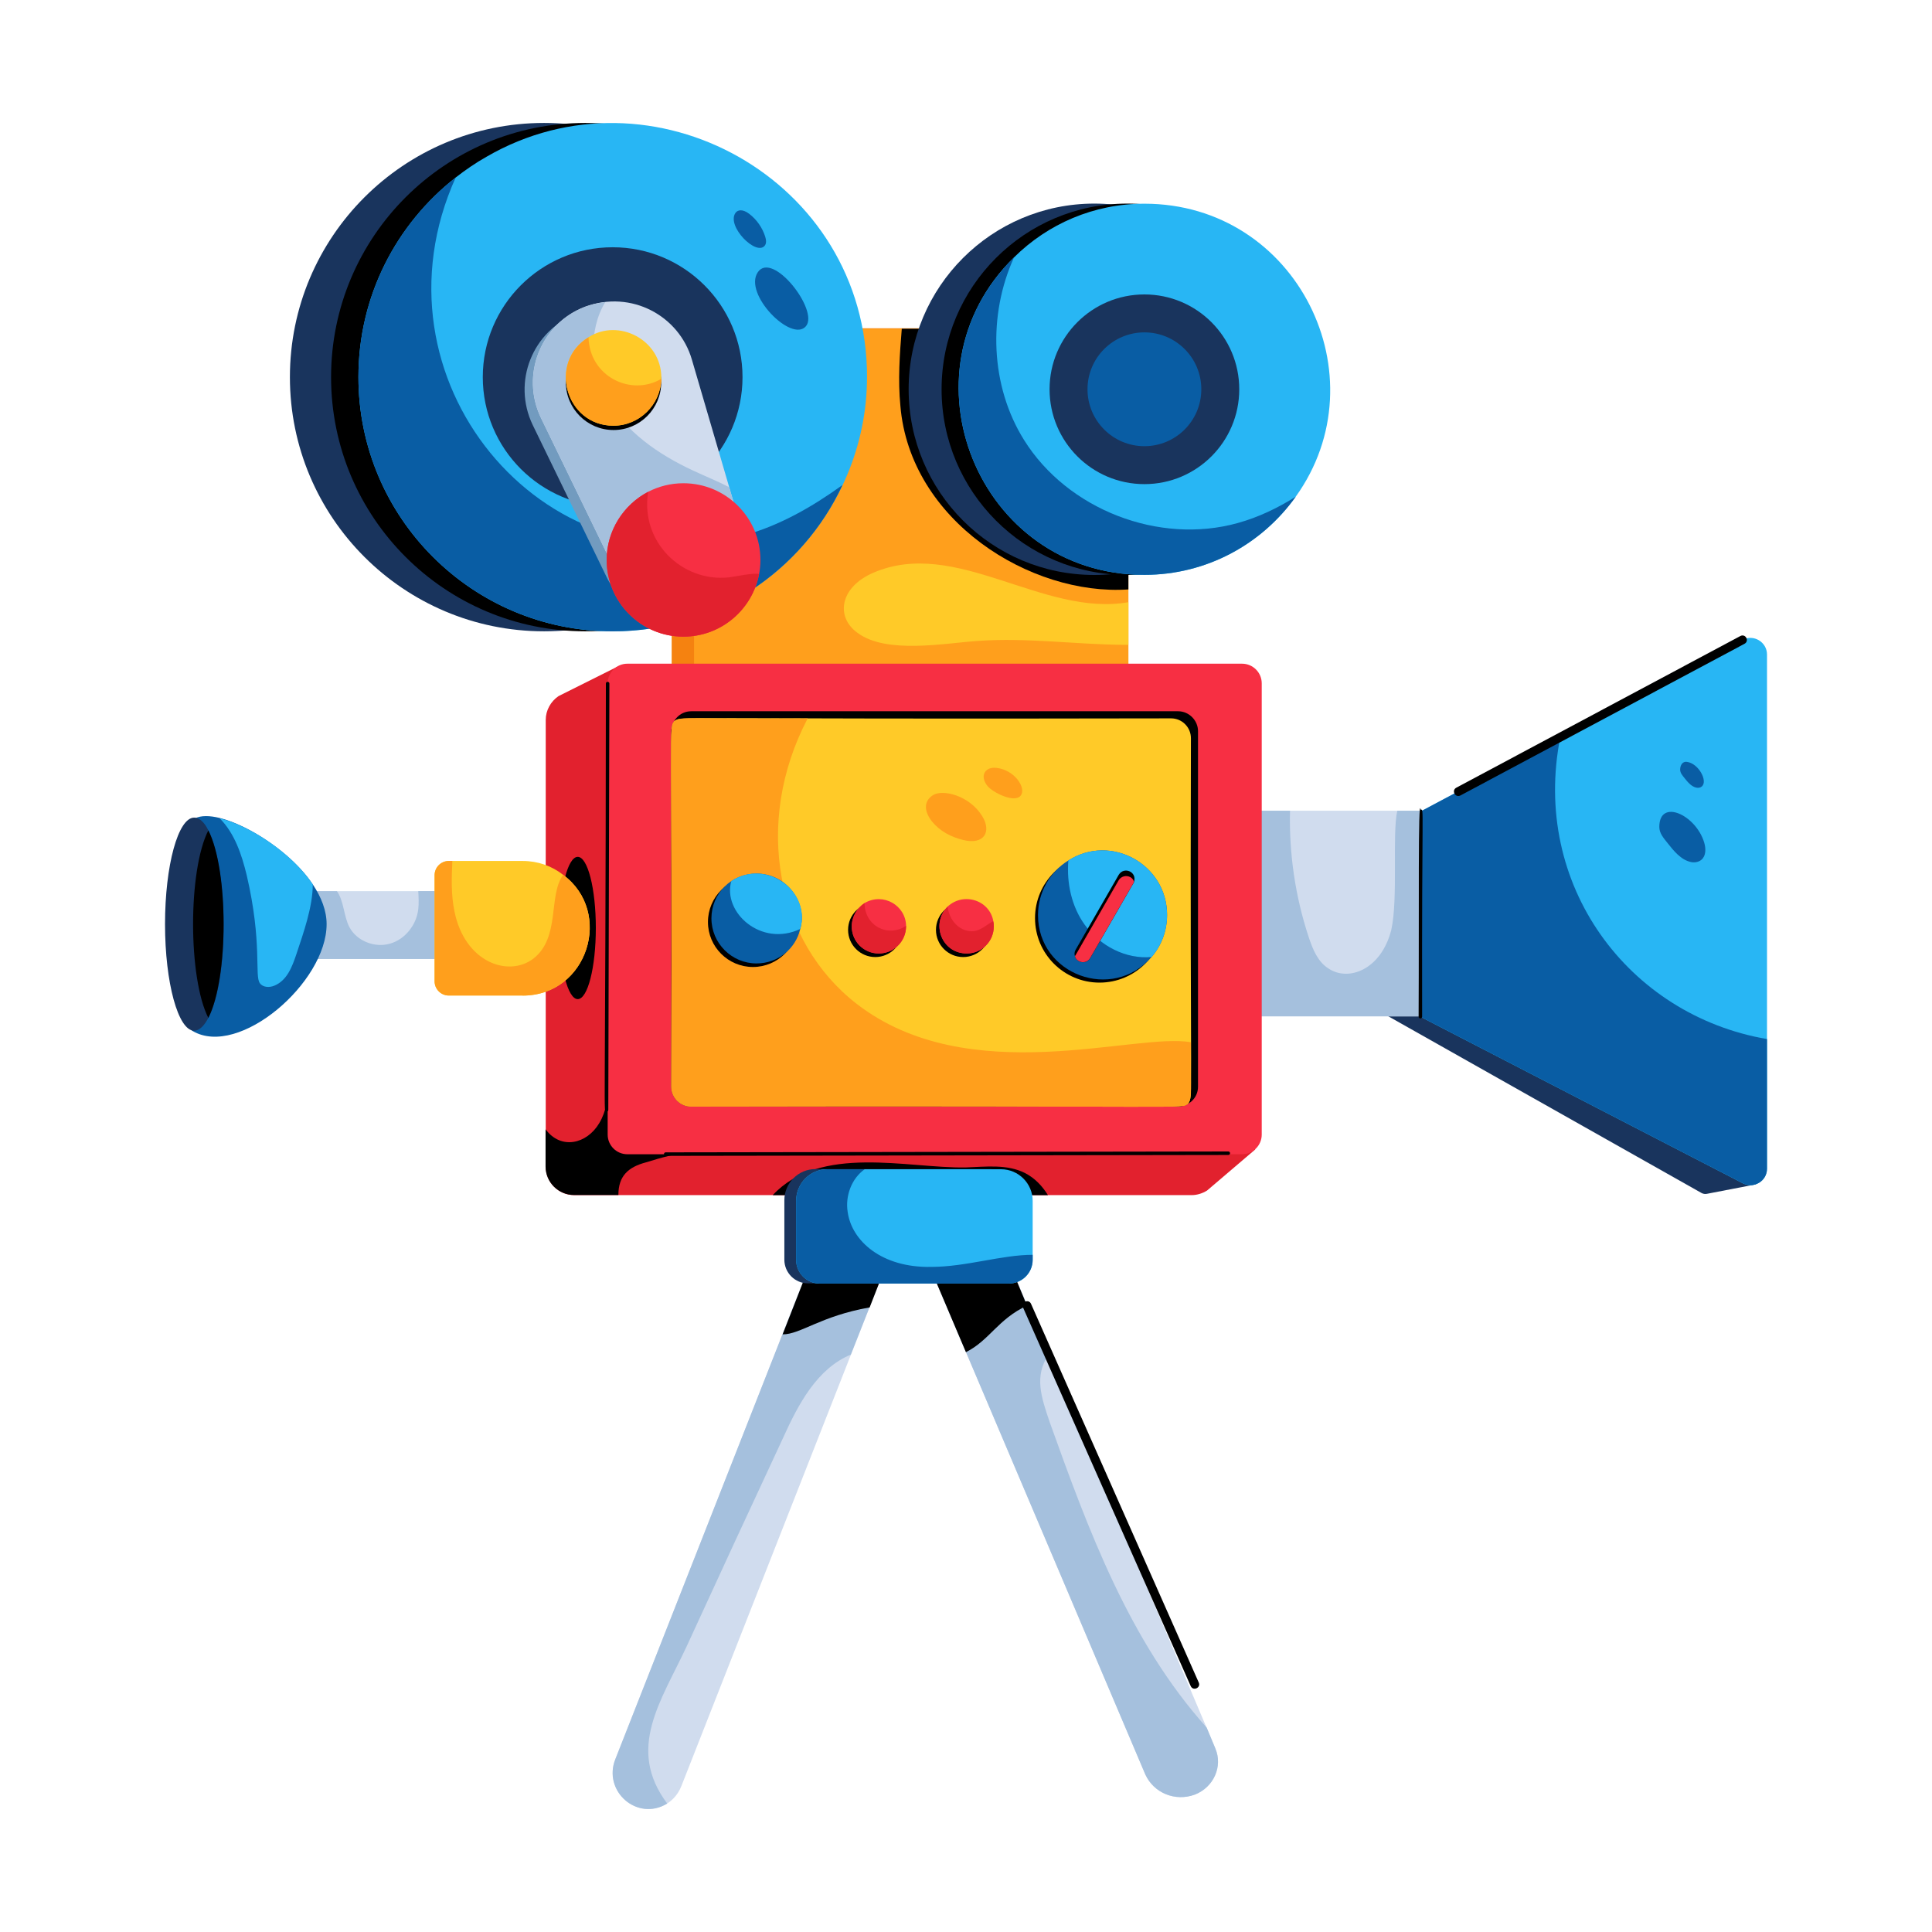 <svg id="Layer_1" enable-background="new 0 0 55 55" viewBox="0 0 55 55" xmlns="http://www.w3.org/2000/svg"><g id="_x38_3"><g><path d="m34.012 51.087c-.556.208-1.17-.041-1.404-.568l-6.262-14.744 1.99-.761c.872 2.054 6.631 15.626 6.262 14.758.219.512-.044 1.108-.585 1.315z" fill="#d0dcee"/></g><g><path d="m34.009 51.091c-.556.202-1.163-.051-1.405-.576-.05-.119-6.305-14.85-6.259-14.742l1.992-.758.9 2.154.293.688.313.718c-.403.605-.204 1.194.04 1.911 1.102 3.074 2.265 6.238 4.469 8.695l.243.586c.222.516-.04 1.112-.586 1.325z" fill="#a5c0dd"/></g><g><path d="m29.237 37.168c-.832.388-1.067.989-1.739 1.325l-1.153-2.72 1.992-.758z"/></g><g><path d="m25.314 35.791c-8.108 20.632-5.312 13.516-5.917 15.055-.218.558-.825.784-1.313.58-.525-.212-.774-.82-.567-1.343l5.931-15.069z" fill="#d0dcee"/></g><g><path d="m25.313 35.793c-.041.103-.882 2.238-.829 2.103l-.263.667c-.967.401-1.5 1.424-1.931 2.376-.92 1.972-1.83 3.943-2.74 5.925-.729 1.566-1.729 2.914-.556 4.479-.848.521-1.844-.352-1.476-1.264.04-.102 5.966-15.17 5.925-15.065z" fill="#a5c0dd"/></g><g><path d="m25.313 35.793-.556 1.426c-1.399.247-1.965.768-2.477.768l1.163-2.973z"/></g><g><path d="m49.995 33.715-1.405.271c-.052.01-.107.001-.153-.025l-8.916-5.03.914-0z" fill="#19345d"/></g><g><path d="m35.116 23.079h7.068v5.854h-7.068z" fill="#d0dcee"/></g><g><path d="m42.184 24.919v4.014h-7.068v-5.854h1.608c-.03 1.223.152 2.457.536 3.61.111.334.253.688.556.88.571.386 1.5.038 1.79-1.092.201-.893.022-2.724.172-3.397h1.547c.05.1.388.588.859 1.84z" fill="#a5c0dd"/></g><g><path d="m19.121 9.345h12.366v10.627h-12.366z" fill="#f58210"/></g><g><path d="m19.758 9.359h12.366v10.627h-12.366z" fill="#ff9f1c"/></g><g><path d="m32.123 9.359v7.421c-2.787.19-6.218-1.953-6.491-5.227-.071-.728-.02-1.466.04-2.194z"/></g><g><circle cx="15.489" cy="10.736" fill="#19345d" r="7.236"/></g><g><circle cx="16.661" cy="10.736" r="7.236"/></g><g><path d="m24.682 10.734c0 3.858-3.129 7.239-7.239 7.239-3.994 0-7.239-3.236-7.239-7.239 0-2.315 1.082-4.358 2.77-5.682.273-.212.566-.415.87-.586 4.69-2.725 10.839.625 10.839 6.269z" fill="#28b6f4"/></g><g><path d="m23.984 13.807c-1.143 2.457-3.64 4.166-6.542 4.166-3.994 0-7.239-3.236-7.239-7.239 0-2.315 1.082-4.358 2.77-5.682-2.586 5.734 2.475 11.768 8.2 10.192 1.021-.283 1.941-.809 2.811-1.436z" fill="#095da4"/></g><g><path d="m35.738 32.719-1.375 1.173c-.131.081-.283.131-.445.131h-17.573c-.445 0-.809-.364-.809-.809v-12.72c0-.273.142-.526.364-.677l1.678-.839.091 1.082h16.491v12.254z" fill="#e2212e"/></g><g><path d="m29.833 34.024h-7.836c1.359-1.458 3.837-.763 5.49-.789.576-.02 1.183-.101 1.699.162.273.142.485.364.647.627z"/></g><g><path d="m19.788 32.765c-.475.061-.95.182-1.395.324-.509.134-.789.389-.789.93h-1.264c-.445 0-.809-.364-.809-.809v-1.062c.439.596 1.177.418 1.527-.172.202-.334.253-.728.283-1.112.03-.384.04-.778.182-1.143.071.404.131.849.263 1.234.325.95.869 1.499 2.002 1.81z"/></g><g><ellipse cx="16.447" cy="26.418" rx=".515" ry="2.025"/></g><g><path d="m35.359 32.859h-17.5c-.309 0-.56-.251-.56-.56v-12.845c0-.309.251-.56.56-.56h17.5c.309 0 .56.251.56.56v12.845c0 .309-.251.56-.56.56z" fill="#f72f43"/></g><g><path d="m8.59 25.369h4.469v1.931h-4.469z" fill="#d0dcee"/></g><g><path d="m13.059 25.369v1.931h-4.469v-1.931h1.001c.202.283.192.708.354 1.021.212.404.728.597 1.153.475.435-.121.758-.536.809-.981.02-.172.01-.344 0-.516h1.153z" fill="#a5c0dd"/></g><g><path d="m14.879 28.341h-2.103c-.222 0-.404-.182-.404-.404v-3.023c0-.222.182-.404.404-.404h2.103c.435 0 .829.142 1.153.394 1.438 1.063.702 3.438-1.153 3.438z" fill="#ffca28"/></g><g><path d="m9.298 26.309c0 1.668-2.497 3.812-3.812 3.043-.394-.233.071-1.375.071-3.054 0-1.668-.425-2.801 0-3.003.665-.333 2.575.723 3.347 1.881.243.364.394.748.394 1.132z" fill="#095da4"/></g><g><path d="m5.931 28.978c-.121.233-.263.364-.404.364-.455 0-.829-1.365-.829-3.033 0-1.678.374-3.033.829-3.033.864 0 1.163 4.214.404 5.703z" fill="#19345d"/></g><g><path d="m5.931 28.978c-.576-1.13-.582-4.196 0-5.339.583 1.143.576 4.209 0 5.339z"/></g><g><path d="m50.303 18.63v14.641c0 .354-.374.576-.688.415l-9.181-4.742.01-5.844 3.974-2.113 5.187-2.77c.313-.172.698.061.698.415z" fill="#28b6f4"/></g><g><path d="m28.388 36.535h-5.385c-.372 0-.674-.302-.674-.674v-1.694c0-.489.397-.886.886-.886h4.962c.489 0 .886.397.886.886v1.694c0 .372-.302.674-.674.674z" fill="#19345d"/></g><g><path d="m29.398 34.186v1.678c0 .374-.303.677-.688.677h-5.369c-.374 0-.677-.303-.677-.677v-1.678c0-.495.394-.9.89-.9h4.944c.495 0 .9.404.9.9z" fill="#28b6f4"/></g><g><circle cx="17.441" cy="10.736" fill="#19345d" r="3.697"/></g><g><circle cx="31.153" cy="11.082" fill="#19345d" r="5.286"/></g><g><circle cx="32.091" cy="11.082" r="5.286"/></g><g><path d="m36.886 14.141c-.961 1.345-2.528 2.224-4.307 2.224-4.736 0-7.055-5.765-3.711-9.039.96-.95 2.265-1.527 3.711-1.527 4.348 0 6.763 4.92 4.307 8.341z" fill="#28b6f4"/></g><g><circle cx="32.579" cy="11.082" fill="#19345d" r="2.7"/></g><g><path d="m19.663 17.373c-.877.359-1.956-.028-2.396-.95l-2.103-4.327c-.586-1.223-.01-2.679 1.254-3.165 1.323-.487 2.682.26 3.043 1.507l1.062 3.63.293 1.001c.273.95-.222 1.951-1.153 2.305z" fill="#729bbf"/></g><g><path d="m19.899 17.174c-.877.359-1.956-.028-2.396-.95l-2.103-4.327c-.586-1.223-.01-2.679 1.254-3.165 1.323-.487 2.682.26 3.043 1.507l1.062 3.63.293 1.001c.273.95-.222 1.951-1.153 2.305z" fill="#d0dcee"/></g><g><path d="m19.899 17.174c-.877.359-1.956-.028-2.396-.95l-2.103-4.327c-.677-1.413.207-3.126 1.83-3.296-.485.799-.425 1.911.04 2.74.536.95 1.476 1.598 2.457 2.053.344.162.698.303 1.031.475l.293 1.001c.273.95-.222 1.951-1.153 2.305z" fill="#a5c0dd"/></g><g><path d="m21.648 15.941c0 1.18-.966 2.184-2.194 2.184-1.203 0-2.184-.981-2.184-2.184 0-.839.485-1.577 1.183-1.941.293-.152.637-.243 1.001-.243 1.213 0 2.194.981 2.194 2.184z" fill="#f72f43"/></g><g><circle cx="17.466" cy="10.885" r="1.357"/></g><g><path d="m18.827 10.754v.03c-.02.738-.627 1.335-1.365 1.335-1.361 0-1.869-1.815-.708-2.518.843-.548 2.073.063 2.073 1.153z" fill="#ffca28"/></g><g><circle cx="32.579" cy="11.082" fill="#095da4" r="1.62"/></g><g><path d="m21.608 16.345c-.192 1.011-1.082 1.78-2.154 1.78-1.203 0-2.184-.981-2.184-2.184 0-.839.485-1.577 1.183-1.941-.236 1.415.952 2.577 2.295 2.437.159-.018.75-.146.859-.091z" fill="#e2212e"/></g><g><path d="m18.827 10.784c-.02.738-.627 1.335-1.365 1.335-1.361 0-1.869-1.815-.708-2.518.026 1.115 1.207 1.694 2.073 1.183z" fill="#ff9f1c"/></g><g><path d="m50.303 29.58v3.69c0 .354-.374.576-.688.415l-9.181-4.742.01-5.844 3.974-2.113c-.835 4.204 1.933 7.915 5.885 8.594z" fill="#095da4"/></g><g><path d="m40.435 28.993c-.028 0-.05-.022-.05-.05.016-3.008-.019-6.341.06-5.894.1 0 .027-.221.04 5.894-0.0.028-.022.05-.05.05z"/></g><g><path d="m36.886 14.141c-.961 1.345-2.528 2.224-4.307 2.224-4.736 0-7.055-5.765-3.711-9.039-.748 1.638-.677 3.66.283 5.197 1.234 1.982 3.842 2.993 6.087 2.366.586-.162 1.132-.425 1.648-.748z" fill="#095da4"/></g><g><path d="m32.123 17.144v1.213h-.131c-1.385-.01-2.77-.212-4.156-.111-.935.062-2.602.386-3.428-.233-.613-.438-.519-1.288.455-1.709 2.352-1.012 4.82 1.267 7.26.839z" fill="#ffca28"/></g><g><path d="m18.951 32.905c-.066 0-.066-.1 0-.1 9.915-.015 6.101-.009 16.016-.025.066 0 .066.1 0 .1z"/></g><g><path d="m17.267 31.647c-.1 0-.028.709-.019-12.187 0-.067.101-.065.1 0l-.031 12.137c-0.0.028-.022.05-.05.05z"/></g><g><path d="m34.105 20.814v10.121c0 .352-.299.566-.566.566h-13.862c-.313 0-.566-.253-.566-.566v-10.121c0-.272.225-.566.566-.566h13.862c.313 0 .566.263.566.566z"/></g><g><path d="m33.903 21.016c-.031 10.602.073 10.158-.081 10.404-.247.155.489.049-14.145.081-.313 0-.566-.253-.566-.566.031-10.602-.073-10.158.081-10.404.247-.155-.489-.049 14.145-.081.313 0 .566.253.566.566z" fill="#ffca28"/></g><g><g><circle cx="31.301" cy="26.137" r="1.836"/></g><g><path d="m33.224 26.051c0 .45-.164.873-.441 1.193-1.113 1.284-3.233.507-3.233-1.193 0-.657.346-1.236.865-1.556 1.214-.772 2.81.11 2.81 1.556z" fill="#095da4"/></g><g><path d="m33.224 26.051c0 .45-.164.873-.441 1.193-.735.069-1.47-.32-1.902-.916-.38-.527-.519-1.193-.467-1.833 1.214-.772 2.81.11 2.81 1.556z" fill="#28b6f4"/></g><g><path d="m32.282 25.109c0 .017-.009.026-.017.035l-1.228 2.127c-.069.121-.216.156-.329.086-.052-.026-.095-.078-.104-.13-.026-.061-.017-.13.017-.19l1.228-2.135c.149-.242.529-.084.432.207z"/></g><g><path d="m32.264 25.143-1.228 2.127c-.069.121-.216.156-.329.086-.052-.026-.095-.078-.104-.13 0-.017.009-.026.017-.035l1.228-2.135c.069-.112.216-.147.329-.086.065.033.133.127.086.173z" fill="#f72f43"/></g></g><g><path d="m33.903 29.671c-.026 1.423.06 1.523-.081 1.749-.247.155.489.049-14.145.081-.313 0-.566-.253-.566-.566.031-10.602-.073-10.158.081-10.404.243-.152.245-.052 3.802-.081-1.565 2.986-.879 6.369 1.395 8.129 3.2 2.473 7.93.804 9.514 1.092z" fill="#ff9f1c"/></g><g><circle cx="27.419" cy="26.471" r=".774"/></g><g><circle cx="24.917" cy="26.471" r=".774"/></g><g><circle cx="21.435" cy="26.247" r="1.281"/></g><g><path d="m28.291 26.375c0 .425-.344.768-.768.768-.717 0-1.03-.851-.546-1.335.487-.452 1.314-.146 1.314.566z" fill="#f72f43"/></g><g><path d="m25.794 26.375c0 .425-.354.768-.778.768-.425 0-.768-.344-.768-.768 0-.283.152-.526.364-.667.535-.312 1.183.071 1.183.667z" fill="#f72f43"/></g><g><path d="m22.781 26.446c-.131.566-.637.981-1.244.981-.708 0-1.284-.576-1.284-1.284 0-.707.566-1.274 1.284-1.274.873 0 1.462.848 1.244 1.577z" fill="#095da4"/></g><g><path d="m28.291 26.375c0 .425-.344.768-.768.768-.717 0-1.03-.851-.546-1.335.067.534.498.768.809.688.182-.051.324-.182.485-.273.02.051.02.101.02.152z" fill="#e2212e"/></g><g><path d="m25.794 26.355c0 .471-.373.789-.778.789-.425 0-.768-.344-.768-.768 0-.283.152-.526.364-.667 0 .644.661.994 1.183.647z" fill="#e2212e"/></g><g><path d="m22.781 26.446c-1.115.525-2.216-.475-1.962-1.365 1.01-.657 2.278.308 1.962 1.365z" fill="#28b6f4"/></g><g><path d="m14.879 28.341h-2.103c-.222 0-.404-.182-.404-.404v-3.023c0-.222.182-.404.404-.404h.101c-.02.475-.04.96.061 1.436.289 1.444 1.528 1.887 2.245 1.345.778-.605.417-1.797.849-2.386 1.438 1.063.702 3.438-1.153 3.438z" fill="#ff9f1c"/></g><g><path d="m8.904 25.177c0 .634-.262 1.373-.465 1.982-.122.366-.269.752-.627.9-.142.061-.334.051-.415-.071-.156-.208.076-1.144-.374-3.074-.142-.586-.344-1.193-.768-1.618.839.202 2.042.971 2.649 1.881z" fill="#28b6f4"/></g><g><path d="m29.398 35.722v.142c0 .374-.303.677-.688.677h-5.369c-.374 0-.677-.303-.677-.677v-1.678c0-.495.394-.9.89-.9h1.062c-.374.263-.556.758-.485 1.213.115.836.979 1.595 2.376 1.567.996-0 2.001-.344 2.892-.344z" fill="#095da4"/></g><g><path d="m27.421 23.913c.596.147.812-.239.542-.677-.371-.602-1.13-.769-1.398-.603-.307.19-.229.51-.033.752.229.282.541.442.889.528z" fill="#ff9f1c"/></g><g><path d="m29.06 22.645c.159-.208-.166-.728-.699-.786-.317-.035-.482.229-.248.518.147.181.77.5.947.269z" fill="#ff9f1c"/></g><g><path d="m48.131 24.539c.106.023.226.006.308-.066.131-.114.126-.32.076-.487-.238-.796-1.278-1.264-1.278-.445 0.0.185.129.324.237.462.168.213.377.475.658.536z" fill="#095da4"/></g><g><path d="m48.291 22.422c.055.012.116.003.158-.034.175-.153-.092-.658-.431-.7-.127-.016-.188.107-.188.221 0.0.095.066.167.122.238.086.109.194.244.338.275z" fill="#095da4"/></g><g><path d="m22.943 9.287c.379-.447-.948-2.156-1.369-1.539-.422.619.962 2.02 1.369 1.539z" fill="#095da4"/></g><g><path d="m21.767 6.998c.059-.069.044-.173.017-.26-.08-.255-.24-.485-.452-.648-.193-.149-.335-.116-.396-.027-.257.377.585 1.225.831.935z" fill="#095da4"/></g><g><path d="m33.897 48-4.775-10.781c-.067-.152.162-.252.229-.102l4.775 10.781c.067.153-.162.251-.229.102z"/></g><g><path d="m41.458 22.424 8.087-4.318c.15-.076.262.143.118.221l-8.087 4.318c-.149.076-.262-.143-.118-.221z"/></g></g></svg>